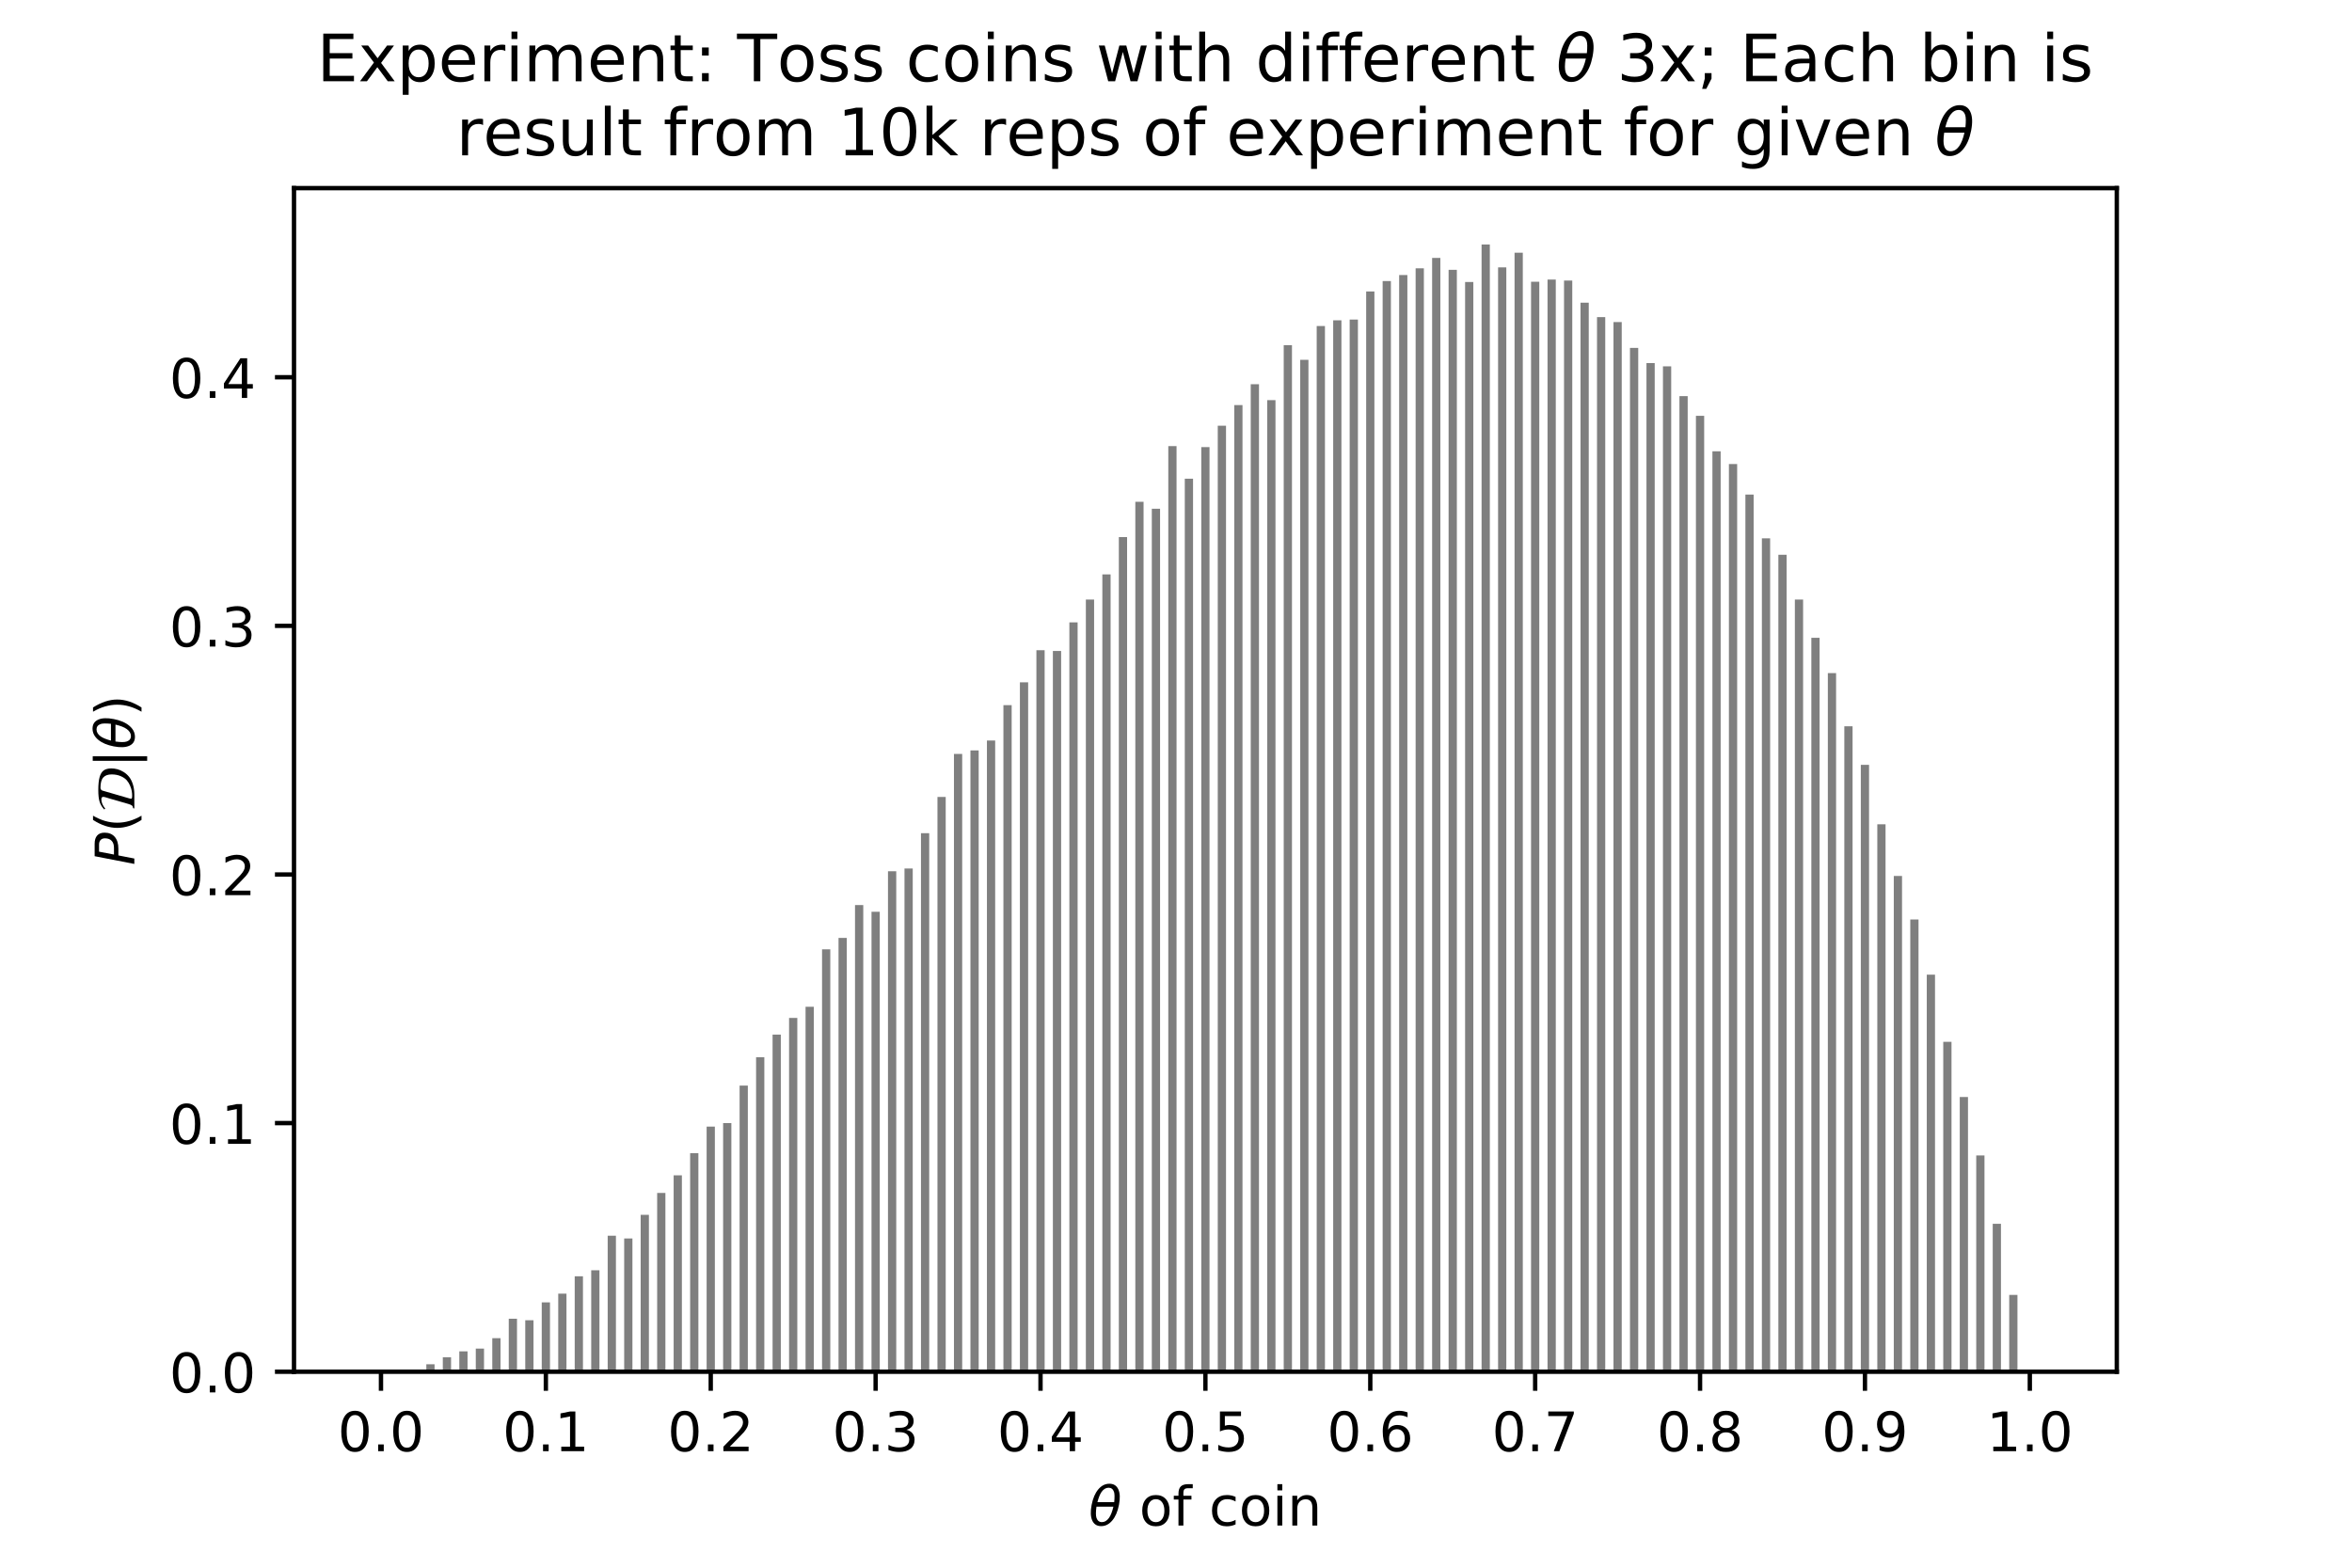 <?xml version="1.0" encoding="utf-8" standalone="no"?>
<!DOCTYPE svg PUBLIC "-//W3C//DTD SVG 1.1//EN"
  "http://www.w3.org/Graphics/SVG/1.1/DTD/svg11.dtd">
<!-- Created with matplotlib (https://matplotlib.org/) -->
<svg height="288pt" version="1.1" viewBox="0 0 432 288" width="432pt" xmlns="http://www.w3.org/2000/svg" xmlns:xlink="http://www.w3.org/1999/xlink">
 <defs>
  <style type="text/css">*{stroke-linecap:butt;stroke-linejoin:round;}</style>
 </defs>
 <g id="figure_1">
  <g id="patch_1">
   <path d="M 0 288 
L 432 288 
L 432 0 
L 0 0 
z
" style="fill:none;"/>
  </g>
  <g id="axes_1">
   <g id="patch_2">
    <path d="M 54 252 
L 388.8 252 
L 388.8 34.56 
L 54 34.56 
z
" style="fill:none;"/>
   </g>
   <g id="patch_3">
    <path clip-path="url(#p98c195cd24)" d="M 69.218 252 
L 70.732 252 
L 70.732 252 
L 69.218 252 
z
" style="opacity:0.5;"/>
   </g>
   <g id="patch_4">
    <path clip-path="url(#p98c195cd24)" d="M 72.247 252 
L 73.761 252 
L 73.761 251.909 
L 72.247 251.909 
z
" style="opacity:0.5;"/>
   </g>
   <g id="patch_5">
    <path clip-path="url(#p98c195cd24)" d="M 75.275 252 
L 76.789 252 
L 76.789 251.726 
L 75.275 251.726 
z
" style="opacity:0.5;"/>
   </g>
   <g id="patch_6">
    <path clip-path="url(#p98c195cd24)" d="M 78.304 252 
L 79.818 252 
L 79.818 250.63 
L 78.304 250.63 
z
" style="opacity:0.5;"/>
   </g>
   <g id="patch_7">
    <path clip-path="url(#p98c195cd24)" d="M 81.332 252 
L 82.846 252 
L 82.846 249.351 
L 81.332 249.351 
z
" style="opacity:0.5;"/>
   </g>
   <g id="patch_8">
    <path clip-path="url(#p98c195cd24)" d="M 84.361 252 
L 85.875 252 
L 85.875 248.255 
L 84.361 248.255 
z
" style="opacity:0.5;"/>
   </g>
   <g id="patch_9">
    <path clip-path="url(#p98c195cd24)" d="M 87.389 252 
L 88.903 252 
L 88.903 247.752 
L 87.389 247.752 
z
" style="opacity:0.5;"/>
   </g>
   <g id="patch_10">
    <path clip-path="url(#p98c195cd24)" d="M 90.418 252 
L 91.932 252 
L 91.932 245.834 
L 90.418 245.834 
z
" style="opacity:0.5;"/>
   </g>
   <g id="patch_11">
    <path clip-path="url(#p98c195cd24)" d="M 93.446 252 
L 94.96 252 
L 94.96 242.271 
L 93.446 242.271 
z
" style="opacity:0.5;"/>
   </g>
   <g id="patch_12">
    <path clip-path="url(#p98c195cd24)" d="M 96.475 252 
L 97.989 252 
L 97.989 242.545 
L 96.475 242.545 
z
" style="opacity:0.5;"/>
   </g>
   <g id="patch_13">
    <path clip-path="url(#p98c195cd24)" d="M 99.503 252 
L 101.017 252 
L 101.017 239.257 
L 99.503 239.257 
z
" style="opacity:0.5;"/>
   </g>
   <g id="patch_14">
    <path clip-path="url(#p98c195cd24)" d="M 102.532 252 
L 104.046 252 
L 104.046 237.658 
L 102.532 237.658 
z
" style="opacity:0.5;"/>
   </g>
   <g id="patch_15">
    <path clip-path="url(#p98c195cd24)" d="M 105.56 252 
L 107.074 252 
L 107.074 234.461 
L 105.56 234.461 
z
" style="opacity:0.5;"/>
   </g>
   <g id="patch_16">
    <path clip-path="url(#p98c195cd24)" d="M 108.589 252 
L 110.103 252 
L 110.103 233.365 
L 108.589 233.365 
z
" style="opacity:0.5;"/>
   </g>
   <g id="patch_17">
    <path clip-path="url(#p98c195cd24)" d="M 111.617 252 
L 113.131 252 
L 113.131 227.016 
L 111.617 227.016 
z
" style="opacity:0.5;"/>
   </g>
   <g id="patch_18">
    <path clip-path="url(#p98c195cd24)" d="M 114.646 252 
L 116.16 252 
L 116.16 227.519 
L 114.646 227.519 
z
" style="opacity:0.5;"/>
   </g>
   <g id="patch_19">
    <path clip-path="url(#p98c195cd24)" d="M 117.674 252 
L 119.188 252 
L 119.188 223.18 
L 117.674 223.18 
z
" style="opacity:0.5;"/>
   </g>
   <g id="patch_20">
    <path clip-path="url(#p98c195cd24)" d="M 120.703 252 
L 122.217 252 
L 122.217 219.16 
L 120.703 219.16 
z
" style="opacity:0.5;"/>
   </g>
   <g id="patch_21">
    <path clip-path="url(#p98c195cd24)" d="M 123.731 252 
L 125.245 252 
L 125.245 215.918 
L 123.731 215.918 
z
" style="opacity:0.5;"/>
   </g>
   <g id="patch_22">
    <path clip-path="url(#p98c195cd24)" d="M 126.76 252 
L 128.274 252 
L 128.274 211.853 
L 126.76 211.853 
z
" style="opacity:0.5;"/>
   </g>
   <g id="patch_23">
    <path clip-path="url(#p98c195cd24)" d="M 129.788 252 
L 131.302 252 
L 131.302 206.965 
L 129.788 206.965 
z
" style="opacity:0.5;"/>
   </g>
   <g id="patch_24">
    <path clip-path="url(#p98c195cd24)" d="M 132.817 252 
L 134.331 252 
L 134.331 206.326 
L 132.817 206.326 
z
" style="opacity:0.5;"/>
   </g>
   <g id="patch_25">
    <path clip-path="url(#p98c195cd24)" d="M 135.845 252 
L 137.359 252 
L 137.359 199.429 
L 135.845 199.429 
z
" style="opacity:0.5;"/>
   </g>
   <g id="patch_26">
    <path clip-path="url(#p98c195cd24)" d="M 138.874 252 
L 140.388 252 
L 140.388 194.222 
L 138.874 194.222 
z
" style="opacity:0.5;"/>
   </g>
   <g id="patch_27">
    <path clip-path="url(#p98c195cd24)" d="M 141.902 252 
L 143.416 252 
L 143.416 190.066 
L 141.902 190.066 
z
" style="opacity:0.5;"/>
   </g>
   <g id="patch_28">
    <path clip-path="url(#p98c195cd24)" d="M 144.931 252 
L 146.445 252 
L 146.445 187.006 
L 144.931 187.006 
z
" style="opacity:0.5;"/>
   </g>
   <g id="patch_29">
    <path clip-path="url(#p98c195cd24)" d="M 147.959 252 
L 149.473 252 
L 149.473 184.951 
L 147.959 184.951 
z
" style="opacity:0.5;"/>
   </g>
   <g id="patch_30">
    <path clip-path="url(#p98c195cd24)" d="M 150.988 252 
L 152.502 252 
L 152.502 174.4 
L 150.988 174.4 
z
" style="opacity:0.5;"/>
   </g>
   <g id="patch_31">
    <path clip-path="url(#p98c195cd24)" d="M 154.016 252 
L 155.53 252 
L 155.53 172.299 
L 154.016 172.299 
z
" style="opacity:0.5;"/>
   </g>
   <g id="patch_32">
    <path clip-path="url(#p98c195cd24)" d="M 157.045 252 
L 158.559 252 
L 158.559 166.27 
L 157.045 166.27 
z
" style="opacity:0.5;"/>
   </g>
   <g id="patch_33">
    <path clip-path="url(#p98c195cd24)" d="M 160.073 252 
L 161.587 252 
L 161.587 167.503 
L 160.073 167.503 
z
" style="opacity:0.5;"/>
   </g>
   <g id="patch_34">
    <path clip-path="url(#p98c195cd24)" d="M 163.101 252 
L 164.616 252 
L 164.616 160.058 
L 163.101 160.058 
z
" style="opacity:0.5;"/>
   </g>
   <g id="patch_35">
    <path clip-path="url(#p98c195cd24)" d="M 166.13 252 
L 167.644 252 
L 167.644 159.556 
L 166.13 159.556 
z
" style="opacity:0.5;"/>
   </g>
   <g id="patch_36">
    <path clip-path="url(#p98c195cd24)" d="M 169.158 252 
L 170.673 252 
L 170.673 153.07 
L 169.158 153.07 
z
" style="opacity:0.5;"/>
   </g>
   <g id="patch_37">
    <path clip-path="url(#p98c195cd24)" d="M 172.187 252 
L 173.701 252 
L 173.701 146.402 
L 172.187 146.402 
z
" style="opacity:0.5;"/>
   </g>
   <g id="patch_38">
    <path clip-path="url(#p98c195cd24)" d="M 175.215 252 
L 176.73 252 
L 176.73 138.5 
L 175.215 138.5 
z
" style="opacity:0.5;"/>
   </g>
   <g id="patch_39">
    <path clip-path="url(#p98c195cd24)" d="M 178.244 252 
L 179.758 252 
L 179.758 137.861 
L 178.244 137.861 
z
" style="opacity:0.5;"/>
   </g>
   <g id="patch_40">
    <path clip-path="url(#p98c195cd24)" d="M 181.272 252 
L 182.787 252 
L 182.787 136.034 
L 181.272 136.034 
z
" style="opacity:0.5;"/>
   </g>
   <g id="patch_41">
    <path clip-path="url(#p98c195cd24)" d="M 184.301 252 
L 185.815 252 
L 185.815 129.548 
L 184.301 129.548 
z
" style="opacity:0.5;"/>
   </g>
   <g id="patch_42">
    <path clip-path="url(#p98c195cd24)" d="M 187.329 252 
L 188.844 252 
L 188.844 125.346 
L 187.329 125.346 
z
" style="opacity:0.5;"/>
   </g>
   <g id="patch_43">
    <path clip-path="url(#p98c195cd24)" d="M 190.358 252 
L 191.872 252 
L 191.872 119.454 
L 190.358 119.454 
z
" style="opacity:0.5;"/>
   </g>
   <g id="patch_44">
    <path clip-path="url(#p98c195cd24)" d="M 193.386 252 
L 194.901 252 
L 194.901 119.591 
L 193.386 119.591 
z
" style="opacity:0.5;"/>
   </g>
   <g id="patch_45">
    <path clip-path="url(#p98c195cd24)" d="M 196.415 252 
L 197.929 252 
L 197.929 114.339 
L 196.415 114.339 
z
" style="opacity:0.5;"/>
   </g>
   <g id="patch_46">
    <path clip-path="url(#p98c195cd24)" d="M 199.443 252 
L 200.958 252 
L 200.958 110.137 
L 199.443 110.137 
z
" style="opacity:0.5;"/>
   </g>
   <g id="patch_47">
    <path clip-path="url(#p98c195cd24)" d="M 202.472 252 
L 203.986 252 
L 203.986 105.524 
L 202.472 105.524 
z
" style="opacity:0.5;"/>
   </g>
   <g id="patch_48">
    <path clip-path="url(#p98c195cd24)" d="M 205.5 252 
L 207.015 252 
L 207.015 98.673 
L 205.5 98.673 
z
" style="opacity:0.5;"/>
   </g>
   <g id="patch_49">
    <path clip-path="url(#p98c195cd24)" d="M 208.529 252 
L 210.043 252 
L 210.043 92.187 
L 208.529 92.187 
z
" style="opacity:0.5;"/>
   </g>
   <g id="patch_50">
    <path clip-path="url(#p98c195cd24)" d="M 211.557 252 
L 213.072 252 
L 213.072 93.466 
L 211.557 93.466 
z
" style="opacity:0.5;"/>
   </g>
   <g id="patch_51">
    <path clip-path="url(#p98c195cd24)" d="M 214.586 252 
L 216.1 252 
L 216.1 81.956 
L 214.586 81.956 
z
" style="opacity:0.5;"/>
   </g>
   <g id="patch_52">
    <path clip-path="url(#p98c195cd24)" d="M 217.614 252 
L 219.129 252 
L 219.129 87.939 
L 217.614 87.939 
z
" style="opacity:0.5;"/>
   </g>
   <g id="patch_53">
    <path clip-path="url(#p98c195cd24)" d="M 220.643 252 
L 222.157 252 
L 222.157 82.139 
L 220.643 82.139 
z
" style="opacity:0.5;"/>
   </g>
   <g id="patch_54">
    <path clip-path="url(#p98c195cd24)" d="M 223.671 252 
L 225.186 252 
L 225.186 78.211 
L 223.671 78.211 
z
" style="opacity:0.5;"/>
   </g>
   <g id="patch_55">
    <path clip-path="url(#p98c195cd24)" d="M 226.7 252 
L 228.214 252 
L 228.214 74.42 
L 226.7 74.42 
z
" style="opacity:0.5;"/>
   </g>
   <g id="patch_56">
    <path clip-path="url(#p98c195cd24)" d="M 229.728 252 
L 231.243 252 
L 231.243 70.583 
L 229.728 70.583 
z
" style="opacity:0.5;"/>
   </g>
   <g id="patch_57">
    <path clip-path="url(#p98c195cd24)" d="M 232.757 252 
L 234.271 252 
L 234.271 73.506 
L 232.757 73.506 
z
" style="opacity:0.5;"/>
   </g>
   <g id="patch_58">
    <path clip-path="url(#p98c195cd24)" d="M 235.785 252 
L 237.3 252 
L 237.3 63.412 
L 235.785 63.412 
z
" style="opacity:0.5;"/>
   </g>
   <g id="patch_59">
    <path clip-path="url(#p98c195cd24)" d="M 238.814 252 
L 240.328 252 
L 240.328 66.107 
L 238.814 66.107 
z
" style="opacity:0.5;"/>
   </g>
   <g id="patch_60">
    <path clip-path="url(#p98c195cd24)" d="M 241.842 252 
L 243.357 252 
L 243.357 59.895 
L 241.842 59.895 
z
" style="opacity:0.5;"/>
   </g>
   <g id="patch_61">
    <path clip-path="url(#p98c195cd24)" d="M 244.871 252 
L 246.385 252 
L 246.385 58.845 
L 244.871 58.845 
z
" style="opacity:0.5;"/>
   </g>
   <g id="patch_62">
    <path clip-path="url(#p98c195cd24)" d="M 247.899 252 
L 249.414 252 
L 249.414 58.708 
L 247.899 58.708 
z
" style="opacity:0.5;"/>
   </g>
   <g id="patch_63">
    <path clip-path="url(#p98c195cd24)" d="M 250.928 252 
L 252.442 252 
L 252.442 53.547 
L 250.928 53.547 
z
" style="opacity:0.5;"/>
   </g>
   <g id="patch_64">
    <path clip-path="url(#p98c195cd24)" d="M 253.956 252 
L 255.471 252 
L 255.471 51.628 
L 253.956 51.628 
z
" style="opacity:0.5;"/>
   </g>
   <g id="patch_65">
    <path clip-path="url(#p98c195cd24)" d="M 256.985 252 
L 258.499 252 
L 258.499 50.532 
L 256.985 50.532 
z
" style="opacity:0.5;"/>
   </g>
   <g id="patch_66">
    <path clip-path="url(#p98c195cd24)" d="M 260.013 252 
L 261.528 252 
L 261.528 49.299 
L 260.013 49.299 
z
" style="opacity:0.5;"/>
   </g>
   <g id="patch_67">
    <path clip-path="url(#p98c195cd24)" d="M 263.042 252 
L 264.556 252 
L 264.556 47.381 
L 263.042 47.381 
z
" style="opacity:0.5;"/>
   </g>
   <g id="patch_68">
    <path clip-path="url(#p98c195cd24)" d="M 266.07 252 
L 267.585 252 
L 267.585 49.573 
L 266.07 49.573 
z
" style="opacity:0.5;"/>
   </g>
   <g id="patch_69">
    <path clip-path="url(#p98c195cd24)" d="M 269.099 252 
L 270.613 252 
L 270.613 51.811 
L 269.099 51.811 
z
" style="opacity:0.5;"/>
   </g>
   <g id="patch_70">
    <path clip-path="url(#p98c195cd24)" d="M 272.127 252 
L 273.642 252 
L 273.642 44.914 
L 272.127 44.914 
z
" style="opacity:0.5;"/>
   </g>
   <g id="patch_71">
    <path clip-path="url(#p98c195cd24)" d="M 275.156 252 
L 276.67 252 
L 276.67 49.116 
L 275.156 49.116 
z
" style="opacity:0.5;"/>
   </g>
   <g id="patch_72">
    <path clip-path="url(#p98c195cd24)" d="M 278.184 252 
L 279.699 252 
L 279.699 46.422 
L 278.184 46.422 
z
" style="opacity:0.5;"/>
   </g>
   <g id="patch_73">
    <path clip-path="url(#p98c195cd24)" d="M 281.213 252 
L 282.727 252 
L 282.727 51.765 
L 281.213 51.765 
z
" style="opacity:0.5;"/>
   </g>
   <g id="patch_74">
    <path clip-path="url(#p98c195cd24)" d="M 284.241 252 
L 285.755 252 
L 285.755 51.354 
L 284.241 51.354 
z
" style="opacity:0.5;"/>
   </g>
   <g id="patch_75">
    <path clip-path="url(#p98c195cd24)" d="M 287.27 252 
L 288.784 252 
L 288.784 51.537 
L 287.27 51.537 
z
" style="opacity:0.5;"/>
   </g>
   <g id="patch_76">
    <path clip-path="url(#p98c195cd24)" d="M 290.298 252 
L 291.812 252 
L 291.812 55.602 
L 290.298 55.602 
z
" style="opacity:0.5;"/>
   </g>
   <g id="patch_77">
    <path clip-path="url(#p98c195cd24)" d="M 293.327 252 
L 294.841 252 
L 294.841 58.251 
L 293.327 58.251 
z
" style="opacity:0.5;"/>
   </g>
   <g id="patch_78">
    <path clip-path="url(#p98c195cd24)" d="M 296.355 252 
L 297.869 252 
L 297.869 59.165 
L 296.355 59.165 
z
" style="opacity:0.5;"/>
   </g>
   <g id="patch_79">
    <path clip-path="url(#p98c195cd24)" d="M 299.384 252 
L 300.898 252 
L 300.898 63.915 
L 299.384 63.915 
z
" style="opacity:0.5;"/>
   </g>
   <g id="patch_80">
    <path clip-path="url(#p98c195cd24)" d="M 302.412 252 
L 303.926 252 
L 303.926 66.701 
L 302.412 66.701 
z
" style="opacity:0.5;"/>
   </g>
   <g id="patch_81">
    <path clip-path="url(#p98c195cd24)" d="M 305.441 252 
L 306.955 252 
L 306.955 67.295 
L 305.441 67.295 
z
" style="opacity:0.5;"/>
   </g>
   <g id="patch_82">
    <path clip-path="url(#p98c195cd24)" d="M 308.469 252 
L 309.983 252 
L 309.983 72.775 
L 308.469 72.775 
z
" style="opacity:0.5;"/>
   </g>
   <g id="patch_83">
    <path clip-path="url(#p98c195cd24)" d="M 311.498 252 
L 313.012 252 
L 313.012 76.384 
L 311.498 76.384 
z
" style="opacity:0.5;"/>
   </g>
   <g id="patch_84">
    <path clip-path="url(#p98c195cd24)" d="M 314.526 252 
L 316.04 252 
L 316.04 82.915 
L 314.526 82.915 
z
" style="opacity:0.5;"/>
   </g>
   <g id="patch_85">
    <path clip-path="url(#p98c195cd24)" d="M 317.555 252 
L 319.069 252 
L 319.069 85.244 
L 317.555 85.244 
z
" style="opacity:0.5;"/>
   </g>
   <g id="patch_86">
    <path clip-path="url(#p98c195cd24)" d="M 320.583 252 
L 322.097 252 
L 322.097 90.862 
L 320.583 90.862 
z
" style="opacity:0.5;"/>
   </g>
   <g id="patch_87">
    <path clip-path="url(#p98c195cd24)" d="M 323.612 252 
L 325.126 252 
L 325.126 98.901 
L 323.612 98.901 
z
" style="opacity:0.5;"/>
   </g>
   <g id="patch_88">
    <path clip-path="url(#p98c195cd24)" d="M 326.64 252 
L 328.154 252 
L 328.154 101.915 
L 326.64 101.915 
z
" style="opacity:0.5;"/>
   </g>
   <g id="patch_89">
    <path clip-path="url(#p98c195cd24)" d="M 329.669 252 
L 331.183 252 
L 331.183 110.137 
L 329.669 110.137 
z
" style="opacity:0.5;"/>
   </g>
   <g id="patch_90">
    <path clip-path="url(#p98c195cd24)" d="M 332.697 252 
L 334.211 252 
L 334.211 117.17 
L 332.697 117.17 
z
" style="opacity:0.5;"/>
   </g>
   <g id="patch_91">
    <path clip-path="url(#p98c195cd24)" d="M 335.726 252 
L 337.24 252 
L 337.24 123.656 
L 335.726 123.656 
z
" style="opacity:0.5;"/>
   </g>
   <g id="patch_92">
    <path clip-path="url(#p98c195cd24)" d="M 338.754 252 
L 340.268 252 
L 340.268 133.43 
L 338.754 133.43 
z
" style="opacity:0.5;"/>
   </g>
   <g id="patch_93">
    <path clip-path="url(#p98c195cd24)" d="M 341.783 252 
L 343.297 252 
L 343.297 140.51 
L 341.783 140.51 
z
" style="opacity:0.5;"/>
   </g>
   <g id="patch_94">
    <path clip-path="url(#p98c195cd24)" d="M 344.811 252 
L 346.325 252 
L 346.325 151.426 
L 344.811 151.426 
z
" style="opacity:0.5;"/>
   </g>
   <g id="patch_95">
    <path clip-path="url(#p98c195cd24)" d="M 347.84 252 
L 349.354 252 
L 349.354 160.926 
L 347.84 160.926 
z
" style="opacity:0.5;"/>
   </g>
   <g id="patch_96">
    <path clip-path="url(#p98c195cd24)" d="M 350.868 252 
L 352.382 252 
L 352.382 168.919 
L 350.868 168.919 
z
" style="opacity:0.5;"/>
   </g>
   <g id="patch_97">
    <path clip-path="url(#p98c195cd24)" d="M 353.897 252 
L 355.411 252 
L 355.411 179.059 
L 353.897 179.059 
z
" style="opacity:0.5;"/>
   </g>
   <g id="patch_98">
    <path clip-path="url(#p98c195cd24)" d="M 356.925 252 
L 358.439 252 
L 358.439 191.391 
L 356.925 191.391 
z
" style="opacity:0.5;"/>
   </g>
   <g id="patch_99">
    <path clip-path="url(#p98c195cd24)" d="M 359.954 252 
L 361.468 252 
L 361.468 201.53 
L 359.954 201.53 
z
" style="opacity:0.5;"/>
   </g>
   <g id="patch_100">
    <path clip-path="url(#p98c195cd24)" d="M 362.982 252 
L 364.496 252 
L 364.496 212.264 
L 362.982 212.264 
z
" style="opacity:0.5;"/>
   </g>
   <g id="patch_101">
    <path clip-path="url(#p98c195cd24)" d="M 366.011 252 
L 367.525 252 
L 367.525 224.824 
L 366.011 224.824 
z
" style="opacity:0.5;"/>
   </g>
   <g id="patch_102">
    <path clip-path="url(#p98c195cd24)" d="M 369.039 252 
L 370.553 252 
L 370.553 237.887 
L 369.039 237.887 
z
" style="opacity:0.5;"/>
   </g>
   <g id="patch_103">
    <path clip-path="url(#p98c195cd24)" d="M 372.068 252 
L 373.582 252 
L 373.582 252 
L 372.068 252 
z
" style="opacity:0.5;"/>
   </g>
   <g id="matplotlib.axis_1">
    <g id="xtick_1">
     <g id="line2d_1">
      <defs>
       <path d="M 0 0 
L 0 3.5 
" id="mdf24d67145" style="stroke:#000000;stroke-width:0.8;"/>
      </defs>
      <g>
       <use style="stroke:#000000;stroke-width:0.8;" x="69.975" xlink:href="#mdf24d67145" y="252"/>
      </g>
     </g>
     <g id="text_1">
      <!-- 0.0 -->
      <g transform="translate(62.024 266.598)scale(0.1 -0.1)">
       <defs>
        <path d="M 31.781 66.406 
Q 24.172 66.406 20.328 58.906 
Q 16.5 51.422 16.5 36.375 
Q 16.5 21.391 20.328 13.891 
Q 24.172 6.391 31.781 6.391 
Q 39.453 6.391 43.281 13.891 
Q 47.125 21.391 47.125 36.375 
Q 47.125 51.422 43.281 58.906 
Q 39.453 66.406 31.781 66.406 
z
M 31.781 74.219 
Q 44.047 74.219 50.516 64.516 
Q 56.984 54.828 56.984 36.375 
Q 56.984 17.969 50.516 8.266 
Q 44.047 -1.422 31.781 -1.422 
Q 19.531 -1.422 13.062 8.266 
Q 6.594 17.969 6.594 36.375 
Q 6.594 54.828 13.062 64.516 
Q 19.531 74.219 31.781 74.219 
z
" id="DejaVuSans-48"/>
        <path d="M 10.688 12.406 
L 21 12.406 
L 21 0 
L 10.688 0 
z
" id="DejaVuSans-46"/>
       </defs>
       <use xlink:href="#DejaVuSans-48"/>
       <use x="63.623" xlink:href="#DejaVuSans-46"/>
       <use x="95.41" xlink:href="#DejaVuSans-48"/>
      </g>
     </g>
    </g>
    <g id="xtick_2">
     <g id="line2d_2">
      <g>
       <use style="stroke:#000000;stroke-width:0.8;" x="100.26" xlink:href="#mdf24d67145" y="252"/>
      </g>
     </g>
     <g id="text_2">
      <!-- 0.1 -->
      <g transform="translate(92.309 266.598)scale(0.1 -0.1)">
       <defs>
        <path d="M 12.406 8.297 
L 28.516 8.297 
L 28.516 63.922 
L 10.984 60.406 
L 10.984 69.391 
L 28.422 72.906 
L 38.281 72.906 
L 38.281 8.297 
L 54.391 8.297 
L 54.391 0 
L 12.406 0 
z
" id="DejaVuSans-49"/>
       </defs>
       <use xlink:href="#DejaVuSans-48"/>
       <use x="63.623" xlink:href="#DejaVuSans-46"/>
       <use x="95.41" xlink:href="#DejaVuSans-49"/>
      </g>
     </g>
    </g>
    <g id="xtick_3">
     <g id="line2d_3">
      <g>
       <use style="stroke:#000000;stroke-width:0.8;" x="130.545" xlink:href="#mdf24d67145" y="252"/>
      </g>
     </g>
     <g id="text_3">
      <!-- 0.2 -->
      <g transform="translate(122.594 266.598)scale(0.1 -0.1)">
       <defs>
        <path d="M 19.188 8.297 
L 53.609 8.297 
L 53.609 0 
L 7.328 0 
L 7.328 8.297 
Q 12.938 14.109 22.625 23.891 
Q 32.328 33.688 34.812 36.531 
Q 39.547 41.844 41.422 45.531 
Q 43.312 49.219 43.312 52.781 
Q 43.312 58.594 39.234 62.25 
Q 35.156 65.922 28.609 65.922 
Q 23.969 65.922 18.812 64.312 
Q 13.672 62.703 7.812 59.422 
L 7.812 69.391 
Q 13.766 71.781 18.938 73 
Q 24.125 74.219 28.422 74.219 
Q 39.75 74.219 46.484 68.547 
Q 53.219 62.891 53.219 53.422 
Q 53.219 48.922 51.531 44.891 
Q 49.859 40.875 45.406 35.406 
Q 44.188 33.984 37.641 27.219 
Q 31.109 20.453 19.188 8.297 
z
" id="DejaVuSans-50"/>
       </defs>
       <use xlink:href="#DejaVuSans-48"/>
       <use x="63.623" xlink:href="#DejaVuSans-46"/>
       <use x="95.41" xlink:href="#DejaVuSans-50"/>
      </g>
     </g>
    </g>
    <g id="xtick_4">
     <g id="line2d_4">
      <g>
       <use style="stroke:#000000;stroke-width:0.8;" x="160.83" xlink:href="#mdf24d67145" y="252"/>
      </g>
     </g>
     <g id="text_4">
      <!-- 0.3 -->
      <g transform="translate(152.879 266.598)scale(0.1 -0.1)">
       <defs>
        <path d="M 40.578 39.312 
Q 47.656 37.797 51.625 33 
Q 55.609 28.219 55.609 21.188 
Q 55.609 10.406 48.188 4.484 
Q 40.766 -1.422 27.094 -1.422 
Q 22.516 -1.422 17.656 -0.516 
Q 12.797 0.391 7.625 2.203 
L 7.625 11.719 
Q 11.719 9.328 16.594 8.109 
Q 21.484 6.891 26.812 6.891 
Q 36.078 6.891 40.938 10.547 
Q 45.797 14.203 45.797 21.188 
Q 45.797 27.641 41.281 31.266 
Q 36.766 34.906 28.719 34.906 
L 20.219 34.906 
L 20.219 43.016 
L 29.109 43.016 
Q 36.375 43.016 40.234 45.922 
Q 44.094 48.828 44.094 54.297 
Q 44.094 59.906 40.109 62.906 
Q 36.141 65.922 28.719 65.922 
Q 24.656 65.922 20.016 65.031 
Q 15.375 64.156 9.812 62.312 
L 9.812 71.094 
Q 15.438 72.656 20.344 73.438 
Q 25.25 74.219 29.594 74.219 
Q 40.828 74.219 47.359 69.109 
Q 53.906 64.016 53.906 55.328 
Q 53.906 49.266 50.438 45.094 
Q 46.969 40.922 40.578 39.312 
z
" id="DejaVuSans-51"/>
       </defs>
       <use xlink:href="#DejaVuSans-48"/>
       <use x="63.623" xlink:href="#DejaVuSans-46"/>
       <use x="95.41" xlink:href="#DejaVuSans-51"/>
      </g>
     </g>
    </g>
    <g id="xtick_5">
     <g id="line2d_5">
      <g>
       <use style="stroke:#000000;stroke-width:0.8;" x="191.115" xlink:href="#mdf24d67145" y="252"/>
      </g>
     </g>
     <g id="text_5">
      <!-- 0.4 -->
      <g transform="translate(183.163 266.598)scale(0.1 -0.1)">
       <defs>
        <path d="M 37.797 64.312 
L 12.891 25.391 
L 37.797 25.391 
z
M 35.203 72.906 
L 47.609 72.906 
L 47.609 25.391 
L 58.016 25.391 
L 58.016 17.188 
L 47.609 17.188 
L 47.609 0 
L 37.797 0 
L 37.797 17.188 
L 4.891 17.188 
L 4.891 26.703 
z
" id="DejaVuSans-52"/>
       </defs>
       <use xlink:href="#DejaVuSans-48"/>
       <use x="63.623" xlink:href="#DejaVuSans-46"/>
       <use x="95.41" xlink:href="#DejaVuSans-52"/>
      </g>
     </g>
    </g>
    <g id="xtick_6">
     <g id="line2d_6">
      <g>
       <use style="stroke:#000000;stroke-width:0.8;" x="221.4" xlink:href="#mdf24d67145" y="252"/>
      </g>
     </g>
     <g id="text_6">
      <!-- 0.5 -->
      <g transform="translate(213.448 266.598)scale(0.1 -0.1)">
       <defs>
        <path d="M 10.797 72.906 
L 49.516 72.906 
L 49.516 64.594 
L 19.828 64.594 
L 19.828 46.734 
Q 21.969 47.469 24.109 47.828 
Q 26.266 48.188 28.422 48.188 
Q 40.625 48.188 47.75 41.5 
Q 54.891 34.812 54.891 23.391 
Q 54.891 11.625 47.562 5.094 
Q 40.234 -1.422 26.906 -1.422 
Q 22.312 -1.422 17.547 -0.641 
Q 12.797 0.141 7.719 1.703 
L 7.719 11.625 
Q 12.109 9.234 16.797 8.062 
Q 21.484 6.891 26.703 6.891 
Q 35.156 6.891 40.078 11.328 
Q 45.016 15.766 45.016 23.391 
Q 45.016 31 40.078 35.438 
Q 35.156 39.891 26.703 39.891 
Q 22.75 39.891 18.812 39.016 
Q 14.891 38.141 10.797 36.281 
z
" id="DejaVuSans-53"/>
       </defs>
       <use xlink:href="#DejaVuSans-48"/>
       <use x="63.623" xlink:href="#DejaVuSans-46"/>
       <use x="95.41" xlink:href="#DejaVuSans-53"/>
      </g>
     </g>
    </g>
    <g id="xtick_7">
     <g id="line2d_7">
      <g>
       <use style="stroke:#000000;stroke-width:0.8;" x="251.685" xlink:href="#mdf24d67145" y="252"/>
      </g>
     </g>
     <g id="text_7">
      <!-- 0.6 -->
      <g transform="translate(243.733 266.598)scale(0.1 -0.1)">
       <defs>
        <path d="M 33.016 40.375 
Q 26.375 40.375 22.484 35.828 
Q 18.609 31.297 18.609 23.391 
Q 18.609 15.531 22.484 10.953 
Q 26.375 6.391 33.016 6.391 
Q 39.656 6.391 43.531 10.953 
Q 47.406 15.531 47.406 23.391 
Q 47.406 31.297 43.531 35.828 
Q 39.656 40.375 33.016 40.375 
z
M 52.594 71.297 
L 52.594 62.312 
Q 48.875 64.062 45.094 64.984 
Q 41.312 65.922 37.594 65.922 
Q 27.828 65.922 22.672 59.328 
Q 17.531 52.734 16.797 39.406 
Q 19.672 43.656 24.016 45.922 
Q 28.375 48.188 33.594 48.188 
Q 44.578 48.188 50.953 41.516 
Q 57.328 34.859 57.328 23.391 
Q 57.328 12.156 50.688 5.359 
Q 44.047 -1.422 33.016 -1.422 
Q 20.359 -1.422 13.672 8.266 
Q 6.984 17.969 6.984 36.375 
Q 6.984 53.656 15.188 63.938 
Q 23.391 74.219 37.203 74.219 
Q 40.922 74.219 44.703 73.484 
Q 48.484 72.75 52.594 71.297 
z
" id="DejaVuSans-54"/>
       </defs>
       <use xlink:href="#DejaVuSans-48"/>
       <use x="63.623" xlink:href="#DejaVuSans-46"/>
       <use x="95.41" xlink:href="#DejaVuSans-54"/>
      </g>
     </g>
    </g>
    <g id="xtick_8">
     <g id="line2d_8">
      <g>
       <use style="stroke:#000000;stroke-width:0.8;" x="281.97" xlink:href="#mdf24d67145" y="252"/>
      </g>
     </g>
     <g id="text_8">
      <!-- 0.7 -->
      <g transform="translate(274.018 266.598)scale(0.1 -0.1)">
       <defs>
        <path d="M 8.203 72.906 
L 55.078 72.906 
L 55.078 68.703 
L 28.609 0 
L 18.312 0 
L 43.219 64.594 
L 8.203 64.594 
z
" id="DejaVuSans-55"/>
       </defs>
       <use xlink:href="#DejaVuSans-48"/>
       <use x="63.623" xlink:href="#DejaVuSans-46"/>
       <use x="95.41" xlink:href="#DejaVuSans-55"/>
      </g>
     </g>
    </g>
    <g id="xtick_9">
     <g id="line2d_9">
      <g>
       <use style="stroke:#000000;stroke-width:0.8;" x="312.255" xlink:href="#mdf24d67145" y="252"/>
      </g>
     </g>
     <g id="text_9">
      <!-- 0.8 -->
      <g transform="translate(304.303 266.598)scale(0.1 -0.1)">
       <defs>
        <path d="M 31.781 34.625 
Q 24.75 34.625 20.719 30.859 
Q 16.703 27.094 16.703 20.516 
Q 16.703 13.922 20.719 10.156 
Q 24.75 6.391 31.781 6.391 
Q 38.812 6.391 42.859 10.172 
Q 46.922 13.969 46.922 20.516 
Q 46.922 27.094 42.891 30.859 
Q 38.875 34.625 31.781 34.625 
z
M 21.922 38.812 
Q 15.578 40.375 12.031 44.719 
Q 8.5 49.078 8.5 55.328 
Q 8.5 64.062 14.719 69.141 
Q 20.953 74.219 31.781 74.219 
Q 42.672 74.219 48.875 69.141 
Q 55.078 64.062 55.078 55.328 
Q 55.078 49.078 51.531 44.719 
Q 48 40.375 41.703 38.812 
Q 48.828 37.156 52.797 32.312 
Q 56.781 27.484 56.781 20.516 
Q 56.781 9.906 50.312 4.234 
Q 43.844 -1.422 31.781 -1.422 
Q 19.734 -1.422 13.25 4.234 
Q 6.781 9.906 6.781 20.516 
Q 6.781 27.484 10.781 32.312 
Q 14.797 37.156 21.922 38.812 
z
M 18.312 54.391 
Q 18.312 48.734 21.844 45.562 
Q 25.391 42.391 31.781 42.391 
Q 38.141 42.391 41.719 45.562 
Q 45.312 48.734 45.312 54.391 
Q 45.312 60.062 41.719 63.234 
Q 38.141 66.406 31.781 66.406 
Q 25.391 66.406 21.844 63.234 
Q 18.312 60.062 18.312 54.391 
z
" id="DejaVuSans-56"/>
       </defs>
       <use xlink:href="#DejaVuSans-48"/>
       <use x="63.623" xlink:href="#DejaVuSans-46"/>
       <use x="95.41" xlink:href="#DejaVuSans-56"/>
      </g>
     </g>
    </g>
    <g id="xtick_10">
     <g id="line2d_10">
      <g>
       <use style="stroke:#000000;stroke-width:0.8;" x="342.54" xlink:href="#mdf24d67145" y="252"/>
      </g>
     </g>
     <g id="text_10">
      <!-- 0.9 -->
      <g transform="translate(334.588 266.598)scale(0.1 -0.1)">
       <defs>
        <path d="M 10.984 1.516 
L 10.984 10.5 
Q 14.703 8.734 18.5 7.812 
Q 22.312 6.891 25.984 6.891 
Q 35.75 6.891 40.891 13.453 
Q 46.047 20.016 46.781 33.406 
Q 43.953 29.203 39.594 26.953 
Q 35.25 24.703 29.984 24.703 
Q 19.047 24.703 12.672 31.312 
Q 6.297 37.938 6.297 49.422 
Q 6.297 60.641 12.938 67.422 
Q 19.578 74.219 30.609 74.219 
Q 43.266 74.219 49.922 64.516 
Q 56.594 54.828 56.594 36.375 
Q 56.594 19.141 48.406 8.859 
Q 40.234 -1.422 26.422 -1.422 
Q 22.703 -1.422 18.891 -0.688 
Q 15.094 0.047 10.984 1.516 
z
M 30.609 32.422 
Q 37.25 32.422 41.125 36.953 
Q 45.016 41.5 45.016 49.422 
Q 45.016 57.281 41.125 61.844 
Q 37.25 66.406 30.609 66.406 
Q 23.969 66.406 20.094 61.844 
Q 16.219 57.281 16.219 49.422 
Q 16.219 41.5 20.094 36.953 
Q 23.969 32.422 30.609 32.422 
z
" id="DejaVuSans-57"/>
       </defs>
       <use xlink:href="#DejaVuSans-48"/>
       <use x="63.623" xlink:href="#DejaVuSans-46"/>
       <use x="95.41" xlink:href="#DejaVuSans-57"/>
      </g>
     </g>
    </g>
    <g id="xtick_11">
     <g id="line2d_11">
      <g>
       <use style="stroke:#000000;stroke-width:0.8;" x="372.825" xlink:href="#mdf24d67145" y="252"/>
      </g>
     </g>
     <g id="text_11">
      <!-- 1.0 -->
      <g transform="translate(364.873 266.598)scale(0.1 -0.1)">
       <use xlink:href="#DejaVuSans-49"/>
       <use x="63.623" xlink:href="#DejaVuSans-46"/>
       <use x="95.41" xlink:href="#DejaVuSans-48"/>
      </g>
     </g>
    </g>
    <g id="text_12">
     <!-- $\theta$ of coin -->
     <g transform="translate(199.95 280.277)scale(0.1 -0.1)">
      <defs>
       <path d="M 45.516 34.672 
L 14.453 34.672 
Q 12.359 20.062 14.5 13.875 
Q 17.188 6.25 24.469 6.25 
Q 31.781 6.25 37.359 13.922 
Q 42.234 20.656 45.516 34.672 
z
M 47.016 42.969 
Q 48.344 56.844 46.625 61.719 
Q 43.953 69.438 36.766 69.438 
Q 29.297 69.438 23.828 61.812 
Q 19.531 55.672 16.156 42.969 
z
M 38.188 76.766 
Q 49.906 76.766 54.594 66.406 
Q 59.281 56.109 55.719 37.844 
Q 52.203 19.625 43.453 9.281 
Q 34.766 -1.125 23.047 -1.125 
Q 11.281 -1.125 6.641 9.281 
Q 2 19.625 5.516 37.844 
Q 9.078 56.109 17.719 66.406 
Q 26.422 76.766 38.188 76.766 
z
" id="DejaVuSans-Oblique-952"/>
       <path id="DejaVuSans-32"/>
       <path d="M 30.609 48.391 
Q 23.391 48.391 19.188 42.75 
Q 14.984 37.109 14.984 27.297 
Q 14.984 17.484 19.156 11.844 
Q 23.344 6.203 30.609 6.203 
Q 37.797 6.203 41.984 11.859 
Q 46.188 17.531 46.188 27.297 
Q 46.188 37.016 41.984 42.703 
Q 37.797 48.391 30.609 48.391 
z
M 30.609 56 
Q 42.328 56 49.016 48.375 
Q 55.719 40.766 55.719 27.297 
Q 55.719 13.875 49.016 6.219 
Q 42.328 -1.422 30.609 -1.422 
Q 18.844 -1.422 12.172 6.219 
Q 5.516 13.875 5.516 27.297 
Q 5.516 40.766 12.172 48.375 
Q 18.844 56 30.609 56 
z
" id="DejaVuSans-111"/>
       <path d="M 37.109 75.984 
L 37.109 68.5 
L 28.516 68.5 
Q 23.688 68.5 21.797 66.547 
Q 19.922 64.594 19.922 59.516 
L 19.922 54.688 
L 34.719 54.688 
L 34.719 47.703 
L 19.922 47.703 
L 19.922 0 
L 10.891 0 
L 10.891 47.703 
L 2.297 47.703 
L 2.297 54.688 
L 10.891 54.688 
L 10.891 58.5 
Q 10.891 67.625 15.141 71.797 
Q 19.391 75.984 28.609 75.984 
z
" id="DejaVuSans-102"/>
       <path d="M 48.781 52.594 
L 48.781 44.188 
Q 44.969 46.297 41.141 47.344 
Q 37.312 48.391 33.406 48.391 
Q 24.656 48.391 19.812 42.844 
Q 14.984 37.312 14.984 27.297 
Q 14.984 17.281 19.812 11.734 
Q 24.656 6.203 33.406 6.203 
Q 37.312 6.203 41.141 7.25 
Q 44.969 8.297 48.781 10.406 
L 48.781 2.094 
Q 45.016 0.344 40.984 -0.531 
Q 36.969 -1.422 32.422 -1.422 
Q 20.062 -1.422 12.781 6.344 
Q 5.516 14.109 5.516 27.297 
Q 5.516 40.672 12.859 48.328 
Q 20.219 56 33.016 56 
Q 37.156 56 41.109 55.141 
Q 45.062 54.297 48.781 52.594 
z
" id="DejaVuSans-99"/>
       <path d="M 9.422 54.688 
L 18.406 54.688 
L 18.406 0 
L 9.422 0 
z
M 9.422 75.984 
L 18.406 75.984 
L 18.406 64.594 
L 9.422 64.594 
z
" id="DejaVuSans-105"/>
       <path d="M 54.891 33.016 
L 54.891 0 
L 45.906 0 
L 45.906 32.719 
Q 45.906 40.484 42.875 44.328 
Q 39.844 48.188 33.797 48.188 
Q 26.516 48.188 22.312 43.547 
Q 18.109 38.922 18.109 30.906 
L 18.109 0 
L 9.078 0 
L 9.078 54.688 
L 18.109 54.688 
L 18.109 46.188 
Q 21.344 51.125 25.703 53.562 
Q 30.078 56 35.797 56 
Q 45.219 56 50.047 50.172 
Q 54.891 44.344 54.891 33.016 
z
" id="DejaVuSans-110"/>
      </defs>
      <use transform="translate(0 0.234)" xlink:href="#DejaVuSans-Oblique-952"/>
      <use transform="translate(61.182 0.234)" xlink:href="#DejaVuSans-32"/>
      <use transform="translate(92.969 0.234)" xlink:href="#DejaVuSans-111"/>
      <use transform="translate(154.15 0.234)" xlink:href="#DejaVuSans-102"/>
      <use transform="translate(189.355 0.234)" xlink:href="#DejaVuSans-32"/>
      <use transform="translate(221.143 0.234)" xlink:href="#DejaVuSans-99"/>
      <use transform="translate(276.123 0.234)" xlink:href="#DejaVuSans-111"/>
      <use transform="translate(337.305 0.234)" xlink:href="#DejaVuSans-105"/>
      <use transform="translate(365.088 0.234)" xlink:href="#DejaVuSans-110"/>
     </g>
    </g>
   </g>
   <g id="matplotlib.axis_2">
    <g id="ytick_1">
     <g id="line2d_12">
      <defs>
       <path d="M 0 0 
L -3.5 0 
" id="m4702e06527" style="stroke:#000000;stroke-width:0.8;"/>
      </defs>
      <g>
       <use style="stroke:#000000;stroke-width:0.8;" x="54" xlink:href="#m4702e06527" y="252"/>
      </g>
     </g>
     <g id="text_13">
      <!-- 0.0 -->
      <g transform="translate(31.097 255.799)scale(0.1 -0.1)">
       <use xlink:href="#DejaVuSans-48"/>
       <use x="63.623" xlink:href="#DejaVuSans-46"/>
       <use x="95.41" xlink:href="#DejaVuSans-48"/>
      </g>
     </g>
    </g>
    <g id="ytick_2">
     <g id="line2d_13">
      <g>
       <use style="stroke:#000000;stroke-width:0.8;" x="54" xlink:href="#m4702e06527" y="206.326"/>
      </g>
     </g>
     <g id="text_14">
      <!-- 0.1 -->
      <g transform="translate(31.097 210.125)scale(0.1 -0.1)">
       <use xlink:href="#DejaVuSans-48"/>
       <use x="63.623" xlink:href="#DejaVuSans-46"/>
       <use x="95.41" xlink:href="#DejaVuSans-49"/>
      </g>
     </g>
    </g>
    <g id="ytick_3">
     <g id="line2d_14">
      <g>
       <use style="stroke:#000000;stroke-width:0.8;" x="54" xlink:href="#m4702e06527" y="160.652"/>
      </g>
     </g>
     <g id="text_15">
      <!-- 0.2 -->
      <g transform="translate(31.097 164.451)scale(0.1 -0.1)">
       <use xlink:href="#DejaVuSans-48"/>
       <use x="63.623" xlink:href="#DejaVuSans-46"/>
       <use x="95.41" xlink:href="#DejaVuSans-50"/>
      </g>
     </g>
    </g>
    <g id="ytick_4">
     <g id="line2d_15">
      <g>
       <use style="stroke:#000000;stroke-width:0.8;" x="54" xlink:href="#m4702e06527" y="114.978"/>
      </g>
     </g>
     <g id="text_16">
      <!-- 0.3 -->
      <g transform="translate(31.097 118.777)scale(0.1 -0.1)">
       <use xlink:href="#DejaVuSans-48"/>
       <use x="63.623" xlink:href="#DejaVuSans-46"/>
       <use x="95.41" xlink:href="#DejaVuSans-51"/>
      </g>
     </g>
    </g>
    <g id="ytick_5">
     <g id="line2d_16">
      <g>
       <use style="stroke:#000000;stroke-width:0.8;" x="54" xlink:href="#m4702e06527" y="69.304"/>
      </g>
     </g>
     <g id="text_17">
      <!-- 0.4 -->
      <g transform="translate(31.097 73.103)scale(0.1 -0.1)">
       <use xlink:href="#DejaVuSans-48"/>
       <use x="63.623" xlink:href="#DejaVuSans-46"/>
       <use x="95.41" xlink:href="#DejaVuSans-52"/>
      </g>
     </g>
    </g>
    <g id="text_18">
     <!-- $P(\mathcal{D}|\theta)$ -->
     <g transform="translate(24.697 158.98)rotate(-90)scale(0.1 -0.1)">
      <defs>
       <path d="M 16.891 72.906 
L 39.703 72.906 
Q 49.656 72.906 54.875 68.266 
Q 60.109 63.625 60.109 54.688 
Q 60.109 42.672 52.391 35.984 
Q 44.672 29.297 30.719 29.297 
L 18.312 29.297 
L 12.594 0 
L 2.688 0 
z
M 25.203 64.797 
L 19.922 37.406 
L 32.328 37.406 
Q 40.719 37.406 45.203 41.703 
Q 49.703 46 49.703 54 
Q 49.703 59.125 46.656 61.953 
Q 43.609 64.797 38.094 64.797 
z
" id="DejaVuSans-Oblique-80"/>
       <path d="M 31 75.875 
Q 24.469 64.656 21.281 53.656 
Q 18.109 42.672 18.109 31.391 
Q 18.109 20.125 21.312 9.062 
Q 24.516 -2 31 -13.188 
L 23.188 -13.188 
Q 15.875 -1.703 12.234 9.375 
Q 8.594 20.453 8.594 31.391 
Q 8.594 42.281 12.203 53.312 
Q 15.828 64.359 23.188 75.875 
z
" id="DejaVuSans-40"/>
       <path d="M 4.906 53.406 
L 3.406 55.297 
Q 9.703 61.297 17.594 63.797 
Q 25.297 66.203 38.906 66.203 
Q 54.297 66.203 62.938 63.75 
Q 71.594 61.297 75.188 56.188 
Q 78.797 51.094 78.797 42.203 
Q 78.797 36.703 77.344 31.141 
Q 75.906 25.594 72.406 19.891 
Q 68.906 14.203 63.594 9.844 
Q 58.297 5.5 49.844 2.75 
Q 41.406 0 30.906 0 
L 5.203 0 
L 5.906 2.406 
Q 9 2.406 10.594 4.297 
Q 12.203 6.203 13.594 11.094 
L 23.297 44.797 
Q 23.703 46.203 24.703 49.297 
Q 25.703 52.406 26.141 54.156 
Q 26.594 55.906 26.594 56.906 
Q 26.594 60.594 22.094 60.594 
Q 13.703 60.594 4.906 53.406 
z
M 38.094 58.594 
L 23.594 8.703 
Q 23.094 7.094 23.094 6.094 
Q 23.094 4.797 24.5 4.391 
Q 25.906 4 29 4 
Q 32.703 4 36.797 4.641 
Q 40.906 5.297 46.703 7.641 
Q 52.5 10 56.953 13.844 
Q 61.406 17.703 64.594 24.953 
Q 67.797 32.203 67.797 41.797 
Q 67.797 52 62.141 57.094 
Q 56.5 62.203 43.094 62.203 
Q 41.297 62.203 39.891 61.141 
Q 38.5 60.094 38.094 58.594 
z
" id="STIXNonUnicode-Italic-57904"/>
       <path d="M 21 76.422 
L 21 -23.578 
L 12.703 -23.578 
L 12.703 76.422 
z
" id="DejaVuSans-124"/>
       <path d="M 8.016 75.875 
L 15.828 75.875 
Q 23.141 64.359 26.781 53.312 
Q 30.422 42.281 30.422 31.391 
Q 30.422 20.453 26.781 9.375 
Q 23.141 -1.703 15.828 -13.188 
L 8.016 -13.188 
Q 14.5 -2 17.703 9.062 
Q 20.906 20.125 20.906 31.391 
Q 20.906 42.672 17.703 53.656 
Q 14.5 64.656 8.016 75.875 
z
" id="DejaVuSans-41"/>
      </defs>
      <use transform="translate(0 0.234)" xlink:href="#DejaVuSans-Oblique-80"/>
      <use transform="translate(60.303 0.234)" xlink:href="#DejaVuSans-40"/>
      <use transform="translate(99.316 0.234)" xlink:href="#STIXNonUnicode-Italic-57904"/>
      <use transform="translate(179.416 0.234)" xlink:href="#DejaVuSans-124"/>
      <use transform="translate(213.108 0.234)" xlink:href="#DejaVuSans-Oblique-952"/>
      <use transform="translate(274.289 0.234)" xlink:href="#DejaVuSans-41"/>
     </g>
    </g>
   </g>
   <g id="patch_104">
    <path d="M 54 252 
L 54 34.56 
" style="fill:none;stroke:#000000;stroke-linecap:square;stroke-linejoin:miter;stroke-width:0.8;"/>
   </g>
   <g id="patch_105">
    <path d="M 388.8 252 
L 388.8 34.56 
" style="fill:none;stroke:#000000;stroke-linecap:square;stroke-linejoin:miter;stroke-width:0.8;"/>
   </g>
   <g id="patch_106">
    <path d="M 54 252 
L 388.8 252 
" style="fill:none;stroke:#000000;stroke-linecap:square;stroke-linejoin:miter;stroke-width:0.8;"/>
   </g>
   <g id="patch_107">
    <path d="M 54 34.56 
L 388.8 34.56 
" style="fill:none;stroke:#000000;stroke-linecap:square;stroke-linejoin:miter;stroke-width:0.8;"/>
   </g>
   <g id="text_19">
    <!-- Experiment: Toss coins with different $\theta$ 3x; Each bin is -->
    <g transform="translate(58.2 14.952)scale(0.12 -0.12)">
     <defs>
      <path d="M 9.812 72.906 
L 55.906 72.906 
L 55.906 64.594 
L 19.672 64.594 
L 19.672 43.016 
L 54.391 43.016 
L 54.391 34.719 
L 19.672 34.719 
L 19.672 8.297 
L 56.781 8.297 
L 56.781 0 
L 9.812 0 
z
" id="DejaVuSans-69"/>
      <path d="M 54.891 54.688 
L 35.109 28.078 
L 55.906 0 
L 45.312 0 
L 29.391 21.484 
L 13.484 0 
L 2.875 0 
L 24.125 28.609 
L 4.688 54.688 
L 15.281 54.688 
L 29.781 35.203 
L 44.281 54.688 
z
" id="DejaVuSans-120"/>
      <path d="M 18.109 8.203 
L 18.109 -20.797 
L 9.078 -20.797 
L 9.078 54.688 
L 18.109 54.688 
L 18.109 46.391 
Q 20.953 51.266 25.266 53.625 
Q 29.594 56 35.594 56 
Q 45.562 56 51.781 48.094 
Q 58.016 40.188 58.016 27.297 
Q 58.016 14.406 51.781 6.484 
Q 45.562 -1.422 35.594 -1.422 
Q 29.594 -1.422 25.266 0.953 
Q 20.953 3.328 18.109 8.203 
z
M 48.688 27.297 
Q 48.688 37.203 44.609 42.844 
Q 40.531 48.484 33.406 48.484 
Q 26.266 48.484 22.188 42.844 
Q 18.109 37.203 18.109 27.297 
Q 18.109 17.391 22.188 11.75 
Q 26.266 6.109 33.406 6.109 
Q 40.531 6.109 44.609 11.75 
Q 48.688 17.391 48.688 27.297 
z
" id="DejaVuSans-112"/>
      <path d="M 56.203 29.594 
L 56.203 25.203 
L 14.891 25.203 
Q 15.484 15.922 20.484 11.062 
Q 25.484 6.203 34.422 6.203 
Q 39.594 6.203 44.453 7.469 
Q 49.312 8.734 54.109 11.281 
L 54.109 2.781 
Q 49.266 0.734 44.188 -0.344 
Q 39.109 -1.422 33.891 -1.422 
Q 20.797 -1.422 13.156 6.188 
Q 5.516 13.812 5.516 26.812 
Q 5.516 40.234 12.766 48.109 
Q 20.016 56 32.328 56 
Q 43.359 56 49.781 48.891 
Q 56.203 41.797 56.203 29.594 
z
M 47.219 32.234 
Q 47.125 39.594 43.094 43.984 
Q 39.062 48.391 32.422 48.391 
Q 24.906 48.391 20.391 44.141 
Q 15.875 39.891 15.188 32.172 
z
" id="DejaVuSans-101"/>
      <path d="M 41.109 46.297 
Q 39.594 47.172 37.812 47.578 
Q 36.031 48 33.891 48 
Q 26.266 48 22.188 43.047 
Q 18.109 38.094 18.109 28.812 
L 18.109 0 
L 9.078 0 
L 9.078 54.688 
L 18.109 54.688 
L 18.109 46.188 
Q 20.953 51.172 25.484 53.578 
Q 30.031 56 36.531 56 
Q 37.453 56 38.578 55.875 
Q 39.703 55.766 41.062 55.516 
z
" id="DejaVuSans-114"/>
      <path d="M 52 44.188 
Q 55.375 50.25 60.062 53.125 
Q 64.75 56 71.094 56 
Q 79.641 56 84.281 50.016 
Q 88.922 44.047 88.922 33.016 
L 88.922 0 
L 79.891 0 
L 79.891 32.719 
Q 79.891 40.578 77.094 44.375 
Q 74.312 48.188 68.609 48.188 
Q 61.625 48.188 57.562 43.547 
Q 53.516 38.922 53.516 30.906 
L 53.516 0 
L 44.484 0 
L 44.484 32.719 
Q 44.484 40.625 41.703 44.406 
Q 38.922 48.188 33.109 48.188 
Q 26.219 48.188 22.156 43.531 
Q 18.109 38.875 18.109 30.906 
L 18.109 0 
L 9.078 0 
L 9.078 54.688 
L 18.109 54.688 
L 18.109 46.188 
Q 21.188 51.219 25.484 53.609 
Q 29.781 56 35.688 56 
Q 41.656 56 45.828 52.969 
Q 50 49.953 52 44.188 
z
" id="DejaVuSans-109"/>
      <path d="M 18.312 70.219 
L 18.312 54.688 
L 36.812 54.688 
L 36.812 47.703 
L 18.312 47.703 
L 18.312 18.016 
Q 18.312 11.328 20.141 9.422 
Q 21.969 7.516 27.594 7.516 
L 36.812 7.516 
L 36.812 0 
L 27.594 0 
Q 17.188 0 13.234 3.875 
Q 9.281 7.766 9.281 18.016 
L 9.281 47.703 
L 2.688 47.703 
L 2.688 54.688 
L 9.281 54.688 
L 9.281 70.219 
z
" id="DejaVuSans-116"/>
      <path d="M 11.719 12.406 
L 22.016 12.406 
L 22.016 0 
L 11.719 0 
z
M 11.719 51.703 
L 22.016 51.703 
L 22.016 39.312 
L 11.719 39.312 
z
" id="DejaVuSans-58"/>
      <path d="M -0.297 72.906 
L 61.375 72.906 
L 61.375 64.594 
L 35.5 64.594 
L 35.5 0 
L 25.594 0 
L 25.594 64.594 
L -0.297 64.594 
z
" id="DejaVuSans-84"/>
      <path d="M 44.281 53.078 
L 44.281 44.578 
Q 40.484 46.531 36.375 47.5 
Q 32.281 48.484 27.875 48.484 
Q 21.188 48.484 17.844 46.438 
Q 14.5 44.391 14.5 40.281 
Q 14.5 37.156 16.891 35.375 
Q 19.281 33.594 26.516 31.984 
L 29.594 31.297 
Q 39.156 29.25 43.188 25.516 
Q 47.219 21.781 47.219 15.094 
Q 47.219 7.469 41.188 3.016 
Q 35.156 -1.422 24.609 -1.422 
Q 20.219 -1.422 15.453 -0.562 
Q 10.688 0.297 5.422 2 
L 5.422 11.281 
Q 10.406 8.688 15.234 7.391 
Q 20.062 6.109 24.812 6.109 
Q 31.156 6.109 34.562 8.281 
Q 37.984 10.453 37.984 14.406 
Q 37.984 18.062 35.516 20.016 
Q 33.062 21.969 24.703 23.781 
L 21.578 24.516 
Q 13.234 26.266 9.516 29.906 
Q 5.812 33.547 5.812 39.891 
Q 5.812 47.609 11.281 51.797 
Q 16.75 56 26.812 56 
Q 31.781 56 36.172 55.266 
Q 40.578 54.547 44.281 53.078 
z
" id="DejaVuSans-115"/>
      <path d="M 4.203 54.688 
L 13.188 54.688 
L 24.422 12.016 
L 35.594 54.688 
L 46.188 54.688 
L 57.422 12.016 
L 68.609 54.688 
L 77.594 54.688 
L 63.281 0 
L 52.688 0 
L 40.922 44.828 
L 29.109 0 
L 18.5 0 
z
" id="DejaVuSans-119"/>
      <path d="M 54.891 33.016 
L 54.891 0 
L 45.906 0 
L 45.906 32.719 
Q 45.906 40.484 42.875 44.328 
Q 39.844 48.188 33.797 48.188 
Q 26.516 48.188 22.312 43.547 
Q 18.109 38.922 18.109 30.906 
L 18.109 0 
L 9.078 0 
L 9.078 75.984 
L 18.109 75.984 
L 18.109 46.188 
Q 21.344 51.125 25.703 53.562 
Q 30.078 56 35.797 56 
Q 45.219 56 50.047 50.172 
Q 54.891 44.344 54.891 33.016 
z
" id="DejaVuSans-104"/>
      <path d="M 45.406 46.391 
L 45.406 75.984 
L 54.391 75.984 
L 54.391 0 
L 45.406 0 
L 45.406 8.203 
Q 42.578 3.328 38.25 0.953 
Q 33.938 -1.422 27.875 -1.422 
Q 17.969 -1.422 11.734 6.484 
Q 5.516 14.406 5.516 27.297 
Q 5.516 40.188 11.734 48.094 
Q 17.969 56 27.875 56 
Q 33.938 56 38.25 53.625 
Q 42.578 51.266 45.406 46.391 
z
M 14.797 27.297 
Q 14.797 17.391 18.875 11.75 
Q 22.953 6.109 30.078 6.109 
Q 37.203 6.109 41.297 11.75 
Q 45.406 17.391 45.406 27.297 
Q 45.406 37.203 41.297 42.844 
Q 37.203 48.484 30.078 48.484 
Q 22.953 48.484 18.875 42.844 
Q 14.797 37.203 14.797 27.297 
z
" id="DejaVuSans-100"/>
      <path d="M 11.719 51.703 
L 22.016 51.703 
L 22.016 39.312 
L 11.719 39.312 
z
M 11.719 12.406 
L 22.016 12.406 
L 22.016 4 
L 14.016 -11.625 
L 7.719 -11.625 
L 11.719 4 
z
" id="DejaVuSans-59"/>
      <path d="M 34.281 27.484 
Q 23.391 27.484 19.188 25 
Q 14.984 22.516 14.984 16.5 
Q 14.984 11.719 18.141 8.906 
Q 21.297 6.109 26.703 6.109 
Q 34.188 6.109 38.703 11.406 
Q 43.219 16.703 43.219 25.484 
L 43.219 27.484 
z
M 52.203 31.203 
L 52.203 0 
L 43.219 0 
L 43.219 8.297 
Q 40.141 3.328 35.547 0.953 
Q 30.953 -1.422 24.312 -1.422 
Q 15.922 -1.422 10.953 3.297 
Q 6 8.016 6 15.922 
Q 6 25.141 12.172 29.828 
Q 18.359 34.516 30.609 34.516 
L 43.219 34.516 
L 43.219 35.406 
Q 43.219 41.609 39.141 45 
Q 35.062 48.391 27.688 48.391 
Q 23 48.391 18.547 47.266 
Q 14.109 46.141 10.016 43.891 
L 10.016 52.203 
Q 14.938 54.109 19.578 55.047 
Q 24.219 56 28.609 56 
Q 40.484 56 46.344 49.844 
Q 52.203 43.703 52.203 31.203 
z
" id="DejaVuSans-97"/>
      <path d="M 48.688 27.297 
Q 48.688 37.203 44.609 42.844 
Q 40.531 48.484 33.406 48.484 
Q 26.266 48.484 22.188 42.844 
Q 18.109 37.203 18.109 27.297 
Q 18.109 17.391 22.188 11.75 
Q 26.266 6.109 33.406 6.109 
Q 40.531 6.109 44.609 11.75 
Q 48.688 17.391 48.688 27.297 
z
M 18.109 46.391 
Q 20.953 51.266 25.266 53.625 
Q 29.594 56 35.594 56 
Q 45.562 56 51.781 48.094 
Q 58.016 40.188 58.016 27.297 
Q 58.016 14.406 51.781 6.484 
Q 45.562 -1.422 35.594 -1.422 
Q 29.594 -1.422 25.266 0.953 
Q 20.953 3.328 18.109 8.203 
L 18.109 0 
L 9.078 0 
L 9.078 75.984 
L 18.109 75.984 
z
" id="DejaVuSans-98"/>
     </defs>
     <use transform="translate(0 0.234)" xlink:href="#DejaVuSans-69"/>
     <use transform="translate(63.184 0.234)" xlink:href="#DejaVuSans-120"/>
     <use transform="translate(122.363 0.234)" xlink:href="#DejaVuSans-112"/>
     <use transform="translate(185.84 0.234)" xlink:href="#DejaVuSans-101"/>
     <use transform="translate(247.363 0.234)" xlink:href="#DejaVuSans-114"/>
     <use transform="translate(288.477 0.234)" xlink:href="#DejaVuSans-105"/>
     <use transform="translate(316.26 0.234)" xlink:href="#DejaVuSans-109"/>
     <use transform="translate(413.672 0.234)" xlink:href="#DejaVuSans-101"/>
     <use transform="translate(475.195 0.234)" xlink:href="#DejaVuSans-110"/>
     <use transform="translate(538.574 0.234)" xlink:href="#DejaVuSans-116"/>
     <use transform="translate(577.783 0.234)" xlink:href="#DejaVuSans-58"/>
     <use transform="translate(611.475 0.234)" xlink:href="#DejaVuSans-32"/>
     <use transform="translate(643.262 0.234)" xlink:href="#DejaVuSans-84"/>
     <use transform="translate(704.346 0.234)" xlink:href="#DejaVuSans-111"/>
     <use transform="translate(765.527 0.234)" xlink:href="#DejaVuSans-115"/>
     <use transform="translate(817.627 0.234)" xlink:href="#DejaVuSans-115"/>
     <use transform="translate(869.727 0.234)" xlink:href="#DejaVuSans-32"/>
     <use transform="translate(901.514 0.234)" xlink:href="#DejaVuSans-99"/>
     <use transform="translate(956.494 0.234)" xlink:href="#DejaVuSans-111"/>
     <use transform="translate(1017.676 0.234)" xlink:href="#DejaVuSans-105"/>
     <use transform="translate(1045.459 0.234)" xlink:href="#DejaVuSans-110"/>
     <use transform="translate(1108.838 0.234)" xlink:href="#DejaVuSans-115"/>
     <use transform="translate(1160.938 0.234)" xlink:href="#DejaVuSans-32"/>
     <use transform="translate(1192.725 0.234)" xlink:href="#DejaVuSans-119"/>
     <use transform="translate(1274.512 0.234)" xlink:href="#DejaVuSans-105"/>
     <use transform="translate(1302.295 0.234)" xlink:href="#DejaVuSans-116"/>
     <use transform="translate(1341.504 0.234)" xlink:href="#DejaVuSans-104"/>
     <use transform="translate(1404.883 0.234)" xlink:href="#DejaVuSans-32"/>
     <use transform="translate(1436.67 0.234)" xlink:href="#DejaVuSans-100"/>
     <use transform="translate(1500.146 0.234)" xlink:href="#DejaVuSans-105"/>
     <use transform="translate(1527.93 0.234)" xlink:href="#DejaVuSans-102"/>
     <use transform="translate(1563.135 0.234)" xlink:href="#DejaVuSans-102"/>
     <use transform="translate(1598.34 0.234)" xlink:href="#DejaVuSans-101"/>
     <use transform="translate(1659.863 0.234)" xlink:href="#DejaVuSans-114"/>
     <use transform="translate(1700.977 0.234)" xlink:href="#DejaVuSans-101"/>
     <use transform="translate(1762.5 0.234)" xlink:href="#DejaVuSans-110"/>
     <use transform="translate(1825.879 0.234)" xlink:href="#DejaVuSans-116"/>
     <use transform="translate(1865.088 0.234)" xlink:href="#DejaVuSans-32"/>
     <use transform="translate(1896.875 0.234)" xlink:href="#DejaVuSans-Oblique-952"/>
     <use transform="translate(1958.057 0.234)" xlink:href="#DejaVuSans-32"/>
     <use transform="translate(1989.844 0.234)" xlink:href="#DejaVuSans-51"/>
     <use transform="translate(2053.467 0.234)" xlink:href="#DejaVuSans-120"/>
     <use transform="translate(2112.646 0.234)" xlink:href="#DejaVuSans-59"/>
     <use transform="translate(2146.338 0.234)" xlink:href="#DejaVuSans-32"/>
     <use transform="translate(2178.125 0.234)" xlink:href="#DejaVuSans-69"/>
     <use transform="translate(2241.309 0.234)" xlink:href="#DejaVuSans-97"/>
     <use transform="translate(2302.588 0.234)" xlink:href="#DejaVuSans-99"/>
     <use transform="translate(2357.568 0.234)" xlink:href="#DejaVuSans-104"/>
     <use transform="translate(2420.947 0.234)" xlink:href="#DejaVuSans-32"/>
     <use transform="translate(2452.734 0.234)" xlink:href="#DejaVuSans-98"/>
     <use transform="translate(2516.211 0.234)" xlink:href="#DejaVuSans-105"/>
     <use transform="translate(2543.994 0.234)" xlink:href="#DejaVuSans-110"/>
     <use transform="translate(2607.373 0.234)" xlink:href="#DejaVuSans-32"/>
     <use transform="translate(2639.16 0.234)" xlink:href="#DejaVuSans-105"/>
     <use transform="translate(2666.943 0.234)" xlink:href="#DejaVuSans-115"/>
    </g>
    <!--  result from 10k reps of experiment for given $\theta$ -->
    <g transform="translate(79.98 28.56)scale(0.12 -0.12)">
     <defs>
      <path d="M 8.5 21.578 
L 8.5 54.688 
L 17.484 54.688 
L 17.484 21.922 
Q 17.484 14.156 20.5 10.266 
Q 23.531 6.391 29.594 6.391 
Q 36.859 6.391 41.078 11.031 
Q 45.312 15.672 45.312 23.688 
L 45.312 54.688 
L 54.297 54.688 
L 54.297 0 
L 45.312 0 
L 45.312 8.406 
Q 42.047 3.422 37.719 1 
Q 33.406 -1.422 27.688 -1.422 
Q 18.266 -1.422 13.375 4.438 
Q 8.5 10.297 8.5 21.578 
z
M 31.109 56 
z
" id="DejaVuSans-117"/>
      <path d="M 9.422 75.984 
L 18.406 75.984 
L 18.406 0 
L 9.422 0 
z
" id="DejaVuSans-108"/>
      <path d="M 9.078 75.984 
L 18.109 75.984 
L 18.109 31.109 
L 44.922 54.688 
L 56.391 54.688 
L 27.391 29.109 
L 57.625 0 
L 45.906 0 
L 18.109 26.703 
L 18.109 0 
L 9.078 0 
z
" id="DejaVuSans-107"/>
      <path d="M 45.406 27.984 
Q 45.406 37.75 41.375 43.109 
Q 37.359 48.484 30.078 48.484 
Q 22.859 48.484 18.828 43.109 
Q 14.797 37.75 14.797 27.984 
Q 14.797 18.266 18.828 12.891 
Q 22.859 7.516 30.078 7.516 
Q 37.359 7.516 41.375 12.891 
Q 45.406 18.266 45.406 27.984 
z
M 54.391 6.781 
Q 54.391 -7.172 48.188 -13.984 
Q 42 -20.797 29.203 -20.797 
Q 24.469 -20.797 20.266 -20.094 
Q 16.062 -19.391 12.109 -17.922 
L 12.109 -9.188 
Q 16.062 -11.328 19.922 -12.344 
Q 23.781 -13.375 27.781 -13.375 
Q 36.625 -13.375 41.016 -8.766 
Q 45.406 -4.156 45.406 5.172 
L 45.406 9.625 
Q 42.625 4.781 38.281 2.391 
Q 33.938 0 27.875 0 
Q 17.828 0 11.672 7.656 
Q 5.516 15.328 5.516 27.984 
Q 5.516 40.672 11.672 48.328 
Q 17.828 56 27.875 56 
Q 33.938 56 38.281 53.609 
Q 42.625 51.219 45.406 46.391 
L 45.406 54.688 
L 54.391 54.688 
z
" id="DejaVuSans-103"/>
      <path d="M 2.984 54.688 
L 12.5 54.688 
L 29.594 8.797 
L 46.688 54.688 
L 56.203 54.688 
L 35.688 0 
L 23.484 0 
z
" id="DejaVuSans-118"/>
     </defs>
     <use transform="translate(0 0.234)" xlink:href="#DejaVuSans-32"/>
     <use transform="translate(31.787 0.234)" xlink:href="#DejaVuSans-114"/>
     <use transform="translate(72.9 0.234)" xlink:href="#DejaVuSans-101"/>
     <use transform="translate(134.424 0.234)" xlink:href="#DejaVuSans-115"/>
     <use transform="translate(186.523 0.234)" xlink:href="#DejaVuSans-117"/>
     <use transform="translate(249.902 0.234)" xlink:href="#DejaVuSans-108"/>
     <use transform="translate(277.686 0.234)" xlink:href="#DejaVuSans-116"/>
     <use transform="translate(316.895 0.234)" xlink:href="#DejaVuSans-32"/>
     <use transform="translate(348.682 0.234)" xlink:href="#DejaVuSans-102"/>
     <use transform="translate(383.887 0.234)" xlink:href="#DejaVuSans-114"/>
     <use transform="translate(425 0.234)" xlink:href="#DejaVuSans-111"/>
     <use transform="translate(486.182 0.234)" xlink:href="#DejaVuSans-109"/>
     <use transform="translate(583.594 0.234)" xlink:href="#DejaVuSans-32"/>
     <use transform="translate(615.381 0.234)" xlink:href="#DejaVuSans-49"/>
     <use transform="translate(679.004 0.234)" xlink:href="#DejaVuSans-48"/>
     <use transform="translate(742.627 0.234)" xlink:href="#DejaVuSans-107"/>
     <use transform="translate(800.537 0.234)" xlink:href="#DejaVuSans-32"/>
     <use transform="translate(832.324 0.234)" xlink:href="#DejaVuSans-114"/>
     <use transform="translate(873.438 0.234)" xlink:href="#DejaVuSans-101"/>
     <use transform="translate(934.961 0.234)" xlink:href="#DejaVuSans-112"/>
     <use transform="translate(998.438 0.234)" xlink:href="#DejaVuSans-115"/>
     <use transform="translate(1050.537 0.234)" xlink:href="#DejaVuSans-32"/>
     <use transform="translate(1082.324 0.234)" xlink:href="#DejaVuSans-111"/>
     <use transform="translate(1143.506 0.234)" xlink:href="#DejaVuSans-102"/>
     <use transform="translate(1178.711 0.234)" xlink:href="#DejaVuSans-32"/>
     <use transform="translate(1210.498 0.234)" xlink:href="#DejaVuSans-101"/>
     <use transform="translate(1272.021 0.234)" xlink:href="#DejaVuSans-120"/>
     <use transform="translate(1331.201 0.234)" xlink:href="#DejaVuSans-112"/>
     <use transform="translate(1394.678 0.234)" xlink:href="#DejaVuSans-101"/>
     <use transform="translate(1456.201 0.234)" xlink:href="#DejaVuSans-114"/>
     <use transform="translate(1497.314 0.234)" xlink:href="#DejaVuSans-105"/>
     <use transform="translate(1525.098 0.234)" xlink:href="#DejaVuSans-109"/>
     <use transform="translate(1622.51 0.234)" xlink:href="#DejaVuSans-101"/>
     <use transform="translate(1684.033 0.234)" xlink:href="#DejaVuSans-110"/>
     <use transform="translate(1747.412 0.234)" xlink:href="#DejaVuSans-116"/>
     <use transform="translate(1786.621 0.234)" xlink:href="#DejaVuSans-32"/>
     <use transform="translate(1818.408 0.234)" xlink:href="#DejaVuSans-102"/>
     <use transform="translate(1853.613 0.234)" xlink:href="#DejaVuSans-111"/>
     <use transform="translate(1914.795 0.234)" xlink:href="#DejaVuSans-114"/>
     <use transform="translate(1955.908 0.234)" xlink:href="#DejaVuSans-32"/>
     <use transform="translate(1987.695 0.234)" xlink:href="#DejaVuSans-103"/>
     <use transform="translate(2051.172 0.234)" xlink:href="#DejaVuSans-105"/>
     <use transform="translate(2078.955 0.234)" xlink:href="#DejaVuSans-118"/>
     <use transform="translate(2138.135 0.234)" xlink:href="#DejaVuSans-101"/>
     <use transform="translate(2199.658 0.234)" xlink:href="#DejaVuSans-110"/>
     <use transform="translate(2263.037 0.234)" xlink:href="#DejaVuSans-32"/>
     <use transform="translate(2294.824 0.234)" xlink:href="#DejaVuSans-Oblique-952"/>
    </g>
   </g>
  </g>
 </g>
 <defs>
  <clipPath id="p98c195cd24">
   <rect height="217.44" width="334.8" x="54" y="34.56"/>
  </clipPath>
 </defs>
</svg>
